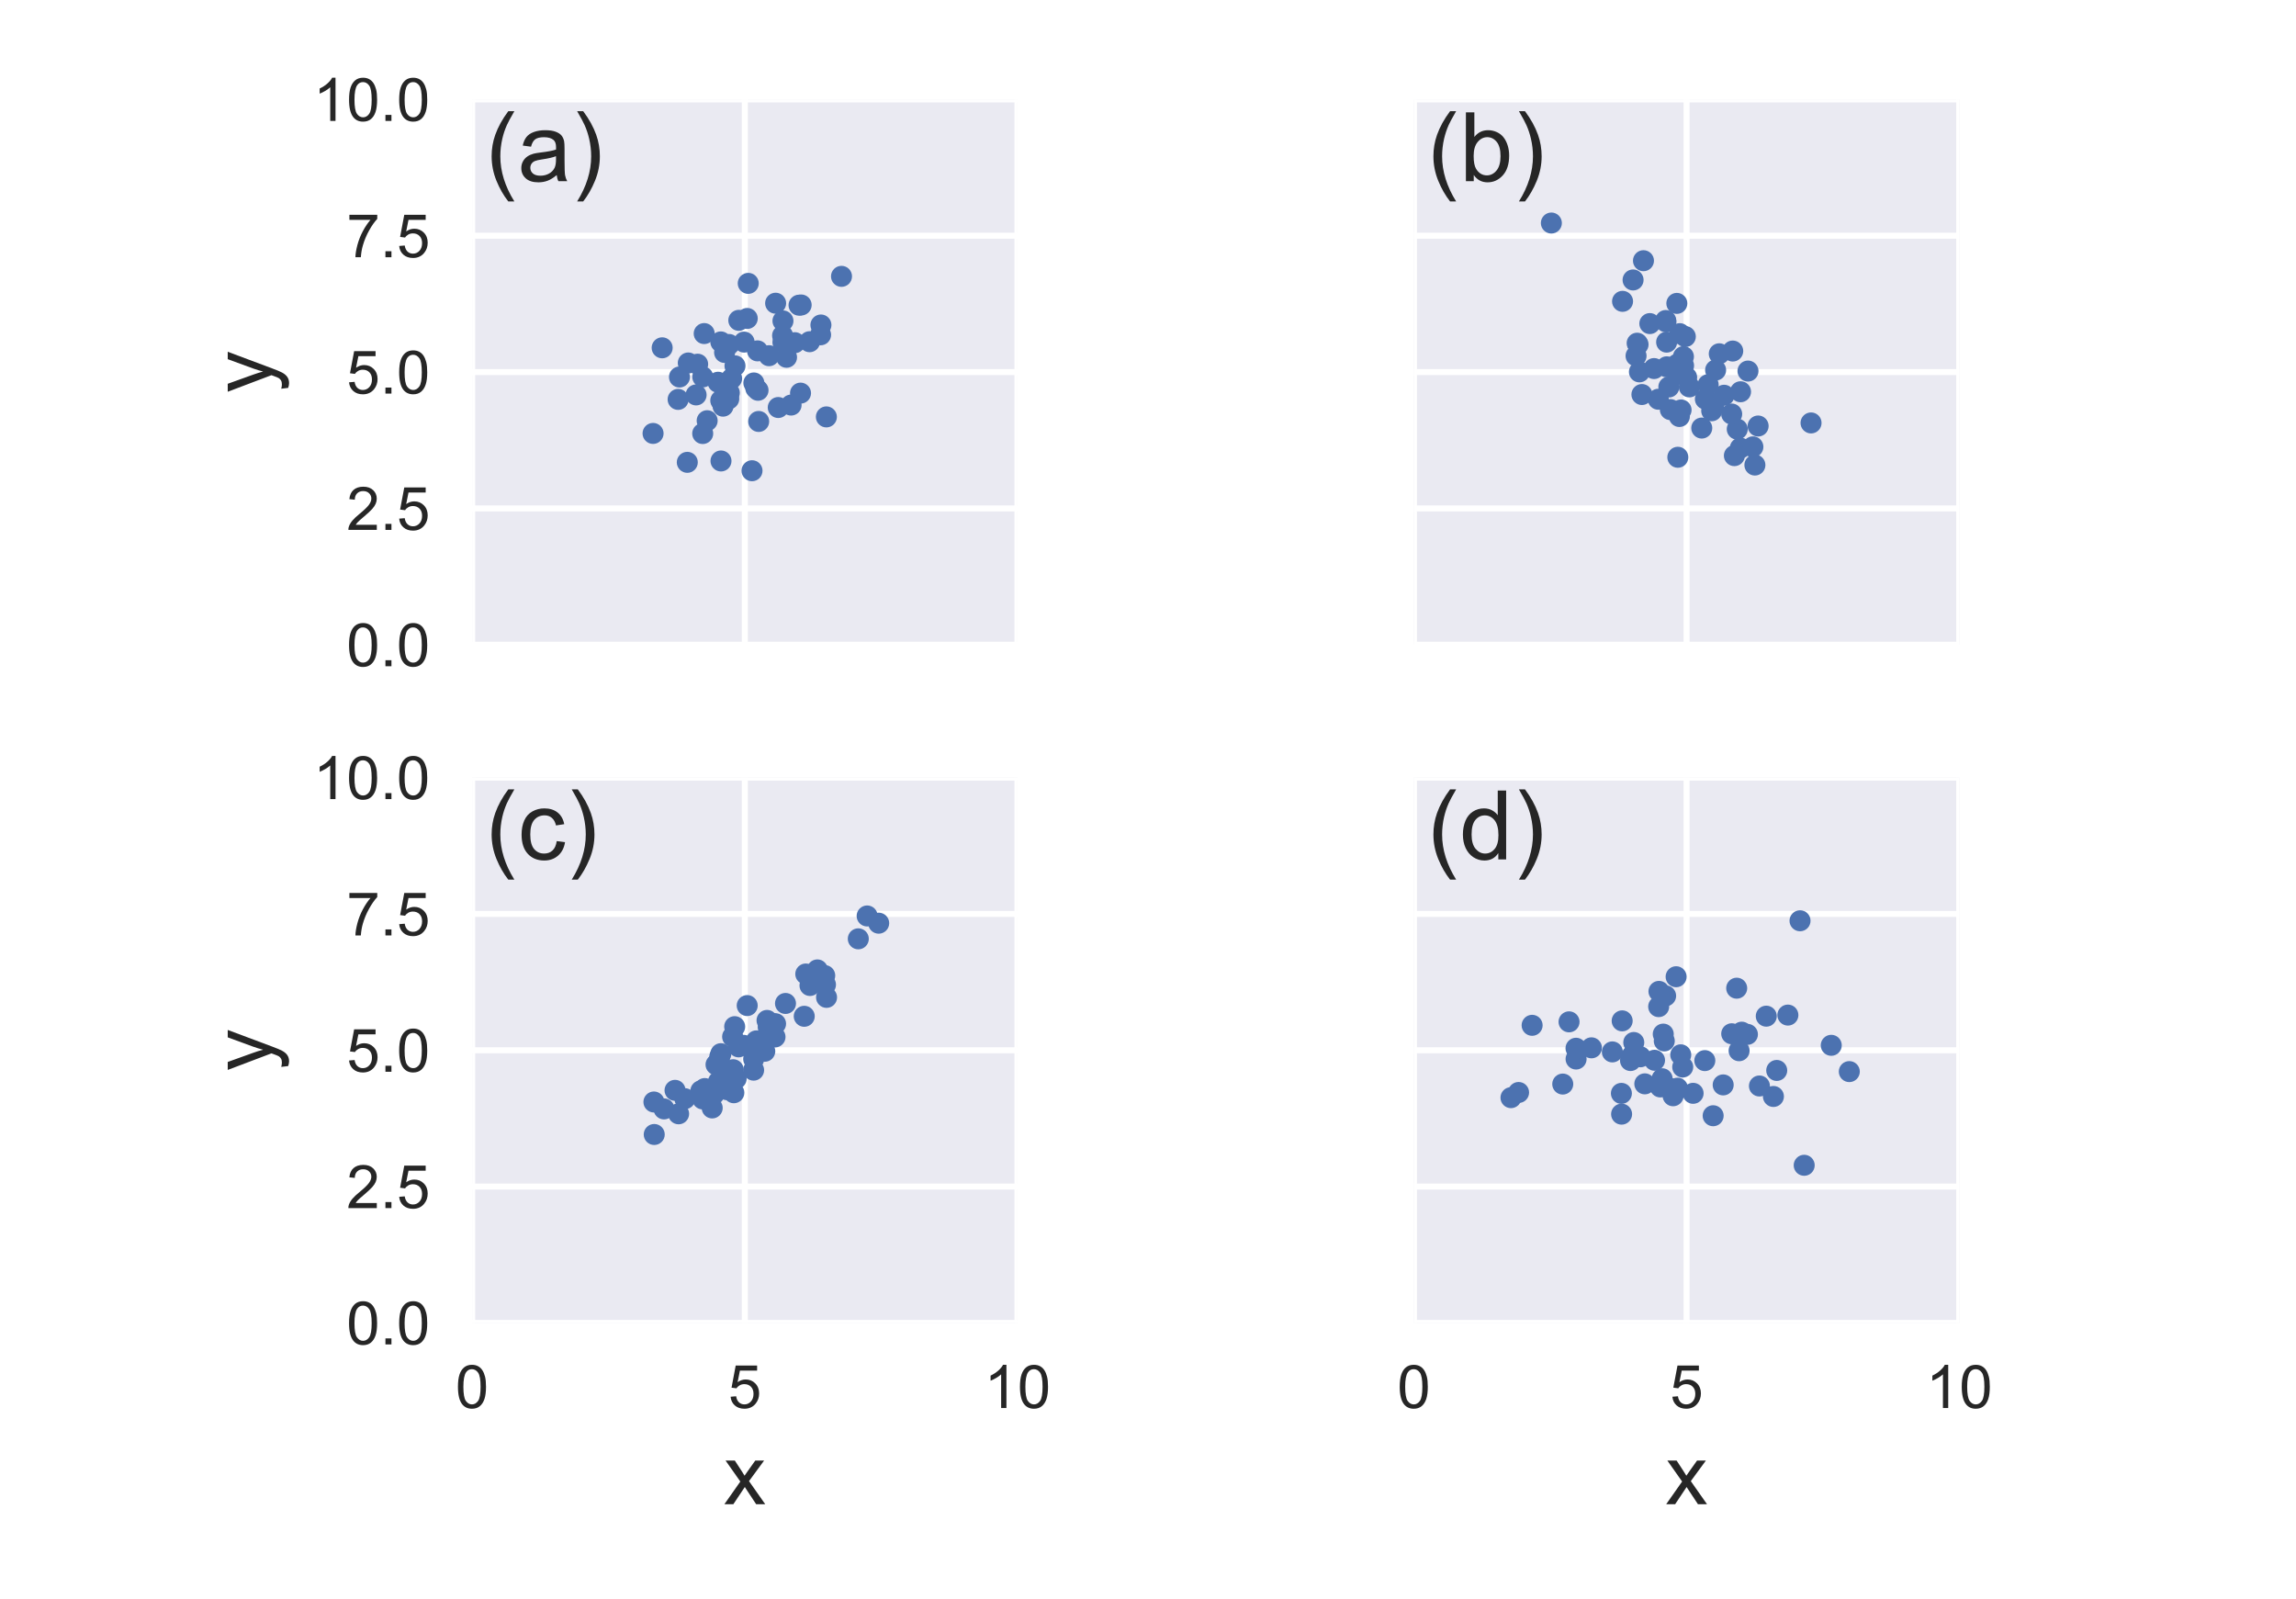 <?xml version="1.0" encoding="utf-8" standalone="no"?>
<!DOCTYPE svg PUBLIC "-//W3C//DTD SVG 1.1//EN"
  "http://www.w3.org/Graphics/SVG/1.1/DTD/svg11.dtd">
<!-- Created with matplotlib (https://matplotlib.org/) -->
<svg height="266pt" version="1.1" viewBox="0 0 382 266" width="382pt" xmlns="http://www.w3.org/2000/svg" xmlns:xlink="http://www.w3.org/1999/xlink">
 <defs>
  <style type="text/css">
*{stroke-linecap:butt;stroke-linejoin:round;}
  </style>
 </defs>
 <g id="figure_1">
  <g id="patch_1">
   <path d="M 0 266 
L 382 266 
L 382 0 
L 0 0 
z
" style="fill:#ffffff;"/>
  </g>
  <g id="axes_1">
   <g id="patch_2">
    <path d="M 78.558 107.262 
L 169.281 107.262 
L 169.281 16.539 
L 78.558 16.539 
z
" style="fill:#eaeaf2;"/>
   </g>
   <g id="matplotlib.axis_1">
    <g id="xtick_1">
     <g id="line2d_1">
      <path clip-path="url(#p3fc8197e6b)" d="M 78.558 107.262 
L 78.558 16.539 
" style="fill:none;stroke:#ffffff;stroke-linecap:round;"/>
     </g>
     <g id="line2d_2"/>
    </g>
    <g id="xtick_2">
     <g id="line2d_3">
      <path clip-path="url(#p3fc8197e6b)" d="M 123.919 107.262 
L 123.919 16.539 
" style="fill:none;stroke:#ffffff;stroke-linecap:round;"/>
     </g>
     <g id="line2d_4"/>
    </g>
    <g id="xtick_3">
     <g id="line2d_5">
      <path clip-path="url(#p3fc8197e6b)" d="M 169.281 107.262 
L 169.281 16.539 
" style="fill:none;stroke:#ffffff;stroke-linecap:round;"/>
     </g>
     <g id="line2d_6"/>
    </g>
   </g>
   <g id="matplotlib.axis_2">
    <g id="ytick_1">
     <g id="line2d_7">
      <path clip-path="url(#p3fc8197e6b)" d="M 78.558 107.262 
L 169.281 107.262 
" style="fill:none;stroke:#ffffff;stroke-linecap:round;"/>
     </g>
     <g id="line2d_8"/>
     <g id="text_1">
      <!-- 0.0 -->
      <defs>
       <path d="M 4.156 35.297 
Q 4.156 48 6.766 55.734 
Q 9.375 63.484 14.516 67.672 
Q 19.672 71.875 27.484 71.875 
Q 33.25 71.875 37.594 69.547 
Q 41.938 67.234 44.766 62.859 
Q 47.609 58.5 49.219 52.219 
Q 50.828 45.953 50.828 35.297 
Q 50.828 22.703 48.234 14.969 
Q 45.656 7.234 40.5 3 
Q 35.359 -1.219 27.484 -1.219 
Q 17.141 -1.219 11.234 6.203 
Q 4.156 15.141 4.156 35.297 
z
M 13.188 35.297 
Q 13.188 17.672 17.312 11.828 
Q 21.438 6 27.484 6 
Q 33.547 6 37.672 11.859 
Q 41.797 17.719 41.797 35.297 
Q 41.797 52.984 37.672 58.781 
Q 33.547 64.594 27.391 64.594 
Q 21.344 64.594 17.719 59.469 
Q 13.188 52.938 13.188 35.297 
z
" id="ArialMT-48"/>
       <path d="M 9.078 0 
L 9.078 10.016 
L 19.094 10.016 
L 19.094 0 
z
" id="ArialMT-46"/>
      </defs>
      <g style="fill:#262626;" transform="translate(57.658 110.841)scale(0.1 -0.1)">
       <use xlink:href="#ArialMT-48"/>
       <use x="55.615" xlink:href="#ArialMT-46"/>
       <use x="83.398" xlink:href="#ArialMT-48"/>
      </g>
     </g>
    </g>
    <g id="ytick_2">
     <g id="line2d_9">
      <path clip-path="url(#p3fc8197e6b)" d="M 78.558 84.582 
L 169.281 84.582 
" style="fill:none;stroke:#ffffff;stroke-linecap:round;"/>
     </g>
     <g id="line2d_10"/>
     <g id="text_2">
      <!-- 2.5 -->
      <defs>
       <path d="M 50.344 8.453 
L 50.344 0 
L 3.031 0 
Q 2.938 3.172 4.047 6.109 
Q 5.859 10.938 9.828 15.625 
Q 13.812 20.312 21.344 26.469 
Q 33.016 36.031 37.109 41.625 
Q 41.219 47.219 41.219 52.203 
Q 41.219 57.422 37.469 61 
Q 33.734 64.594 27.734 64.594 
Q 21.391 64.594 17.578 60.781 
Q 13.766 56.984 13.719 50.25 
L 4.688 51.172 
Q 5.609 61.281 11.656 66.578 
Q 17.719 71.875 27.938 71.875 
Q 38.234 71.875 44.234 66.156 
Q 50.25 60.453 50.25 52 
Q 50.25 47.703 48.484 43.547 
Q 46.734 39.406 42.656 34.812 
Q 38.578 30.219 29.109 22.219 
Q 21.188 15.578 18.938 13.203 
Q 16.703 10.844 15.234 8.453 
z
" id="ArialMT-50"/>
       <path d="M 4.156 18.75 
L 13.375 19.531 
Q 14.406 12.797 18.141 9.391 
Q 21.875 6 27.156 6 
Q 33.5 6 37.891 10.781 
Q 42.281 15.578 42.281 23.484 
Q 42.281 31 38.062 35.344 
Q 33.844 39.703 27 39.703 
Q 22.75 39.703 19.328 37.766 
Q 15.922 35.844 13.969 32.766 
L 5.719 33.844 
L 12.641 70.609 
L 48.25 70.609 
L 48.25 62.203 
L 19.672 62.203 
L 15.828 42.969 
Q 22.266 47.469 29.344 47.469 
Q 38.719 47.469 45.156 40.969 
Q 51.609 34.469 51.609 24.266 
Q 51.609 14.547 45.953 7.469 
Q 39.062 -1.219 27.156 -1.219 
Q 17.391 -1.219 11.203 4.25 
Q 5.031 9.719 4.156 18.75 
z
" id="ArialMT-53"/>
      </defs>
      <g style="fill:#262626;" transform="translate(57.658 88.16)scale(0.1 -0.1)">
       <use xlink:href="#ArialMT-50"/>
       <use x="55.615" xlink:href="#ArialMT-46"/>
       <use x="83.398" xlink:href="#ArialMT-53"/>
      </g>
     </g>
    </g>
    <g id="ytick_3">
     <g id="line2d_11">
      <path clip-path="url(#p3fc8197e6b)" d="M 78.558 61.901 
L 169.281 61.901 
" style="fill:none;stroke:#ffffff;stroke-linecap:round;"/>
     </g>
     <g id="line2d_12"/>
     <g id="text_3">
      <!-- 5.0 -->
      <g style="fill:#262626;" transform="translate(57.658 65.48)scale(0.1 -0.1)">
       <use xlink:href="#ArialMT-53"/>
       <use x="55.615" xlink:href="#ArialMT-46"/>
       <use x="83.398" xlink:href="#ArialMT-48"/>
      </g>
     </g>
    </g>
    <g id="ytick_4">
     <g id="line2d_13">
      <path clip-path="url(#p3fc8197e6b)" d="M 78.558 39.22 
L 169.281 39.22 
" style="fill:none;stroke:#ffffff;stroke-linecap:round;"/>
     </g>
     <g id="line2d_14"/>
     <g id="text_4">
      <!-- 7.5 -->
      <defs>
       <path d="M 4.734 62.203 
L 4.734 70.656 
L 51.078 70.656 
L 51.078 63.812 
Q 44.234 56.547 37.516 44.484 
Q 30.812 32.422 27.156 19.672 
Q 24.516 10.688 23.781 0 
L 14.75 0 
Q 14.891 8.453 18.062 20.406 
Q 21.234 32.375 27.172 43.484 
Q 33.109 54.594 39.797 62.203 
z
" id="ArialMT-55"/>
      </defs>
      <g style="fill:#262626;" transform="translate(57.658 42.799)scale(0.1 -0.1)">
       <use xlink:href="#ArialMT-55"/>
       <use x="55.615" xlink:href="#ArialMT-46"/>
       <use x="83.398" xlink:href="#ArialMT-53"/>
      </g>
     </g>
    </g>
    <g id="ytick_5">
     <g id="line2d_15">
      <path clip-path="url(#p3fc8197e6b)" d="M 78.558 16.539 
L 169.281 16.539 
" style="fill:none;stroke:#ffffff;stroke-linecap:round;"/>
     </g>
     <g id="line2d_16"/>
     <g id="text_5">
      <!-- 10.0 -->
      <defs>
       <path d="M 37.25 0 
L 28.469 0 
L 28.469 56 
Q 25.297 52.984 20.141 49.953 
Q 14.984 46.922 10.891 45.406 
L 10.891 53.906 
Q 18.266 57.375 23.781 62.297 
Q 29.297 67.234 31.594 71.875 
L 37.25 71.875 
z
" id="ArialMT-49"/>
      </defs>
      <g style="fill:#262626;" transform="translate(52.097 20.118)scale(0.1 -0.1)">
       <use xlink:href="#ArialMT-49"/>
       <use x="55.615" xlink:href="#ArialMT-48"/>
       <use x="111.23" xlink:href="#ArialMT-46"/>
       <use x="139.014" xlink:href="#ArialMT-48"/>
      </g>
     </g>
    </g>
    <g id="text_6">
     <!-- y -->
     <defs>
      <path d="M 6.203 -19.969 
L 5.219 -11.719 
Q 8.109 -12.5 10.25 -12.5 
Q 13.188 -12.5 14.938 -11.516 
Q 16.703 -10.547 17.828 -8.797 
Q 18.656 -7.469 20.516 -2.25 
Q 20.75 -1.516 21.297 -0.094 
L 1.609 51.859 
L 11.078 51.859 
L 21.875 21.828 
Q 23.969 16.109 25.641 9.812 
Q 27.156 15.875 29.25 21.625 
L 40.328 51.859 
L 49.125 51.859 
L 29.391 -0.875 
Q 26.219 -9.422 24.469 -12.641 
Q 22.125 -17 19.094 -19.016 
Q 16.062 -21.047 11.859 -21.047 
Q 9.328 -21.047 6.203 -19.969 
z
" id="ArialMT-121"/>
     </defs>
     <g style="fill:#262626;" transform="translate(45.15 65.401)rotate(-90)scale(0.14 -0.14)">
      <use xlink:href="#ArialMT-121"/>
     </g>
    </g>
   </g>
   <g id="line2d_17">
    <defs>
     <path d="M 0 1.75 
C 0.464 1.75 0.909 1.566 1.237 1.237 
C 1.566 0.909 1.75 0.464 1.75 0 
C 1.75 -0.464 1.566 -0.909 1.237 -1.237 
C 0.909 -1.566 0.464 -1.75 0 -1.75 
C -0.464 -1.75 -0.909 -1.566 -1.237 -1.237 
C -1.566 -0.909 -1.75 -0.464 -1.75 0 
C -1.75 0.464 -1.566 0.909 -1.237 1.237 
C -0.909 1.566 -0.464 1.75 0 1.75 
z
" id="m7b77137a3b"/>
    </defs>
    <g clip-path="url(#p3fc8197e6b)">
     <use style="fill:#4c72b0;" x="127.947" xlink:href="#m7b77137a3b" y="59.178"/>
     <use style="fill:#4c72b0;" x="122.919" xlink:href="#m7b77137a3b" y="53.294"/>
     <use style="fill:#4c72b0;" x="136.582" xlink:href="#m7b77137a3b" y="54.069"/>
     <use style="fill:#4c72b0;" x="108.655" xlink:href="#m7b77137a3b" y="72.109"/>
     <use style="fill:#4c72b0;" x="114.514" xlink:href="#m7b77137a3b" y="60.387"/>
     <use style="fill:#4c72b0;" x="122.285" xlink:href="#m7b77137a3b" y="60.867"/>
     <use style="fill:#4c72b0;" x="116.073" xlink:href="#m7b77137a3b" y="60.59"/>
     <use style="fill:#4c72b0;" x="130.261" xlink:href="#m7b77137a3b" y="56.942"/>
     <use style="fill:#4c72b0;" x="123.802" xlink:href="#m7b77137a3b" y="56.914"/>
     <use style="fill:#4c72b0;" x="131.619" xlink:href="#m7b77137a3b" y="67.389"/>
     <use style="fill:#4c72b0;" x="121.725" xlink:href="#m7b77137a3b" y="62.968"/>
     <use style="fill:#4c72b0;" x="117.161" xlink:href="#m7b77137a3b" y="55.495"/>
     <use style="fill:#4c72b0;" x="115.816" xlink:href="#m7b77137a3b" y="65.703"/>
     <use style="fill:#4c72b0;" x="116.915" xlink:href="#m7b77137a3b" y="72.126"/>
     <use style="fill:#4c72b0;" x="124.489" xlink:href="#m7b77137a3b" y="47.145"/>
     <use style="fill:#4c72b0;" x="125.423" xlink:href="#m7b77137a3b" y="63.712"/>
     <use style="fill:#4c72b0;" x="130.862" xlink:href="#m7b77137a3b" y="59.441"/>
     <use style="fill:#4c72b0;" x="130.266" xlink:href="#m7b77137a3b" y="53.391"/>
     <use style="fill:#4c72b0;" x="134.695" xlink:href="#m7b77137a3b" y="56.85"/>
     <use style="fill:#4c72b0;" x="126.119" xlink:href="#m7b77137a3b" y="64.931"/>
     <use style="fill:#4c72b0;" x="113.048" xlink:href="#m7b77137a3b" y="62.723"/>
     <use style="fill:#4c72b0;" x="125.742" xlink:href="#m7b77137a3b" y="64.577"/>
     <use style="fill:#4c72b0;" x="119.468" xlink:href="#m7b77137a3b" y="63.593"/>
     <use style="fill:#4c72b0;" x="120.554" xlink:href="#m7b77137a3b" y="58.635"/>
     <use style="fill:#4c72b0;" x="121.306" xlink:href="#m7b77137a3b" y="57.312"/>
     <use style="fill:#4c72b0;" x="132.239" xlink:href="#m7b77137a3b" y="57.012"/>
     <use style="fill:#4c72b0;" x="129.482" xlink:href="#m7b77137a3b" y="67.798"/>
     <use style="fill:#4c72b0;" x="137.489" xlink:href="#m7b77137a3b" y="69.36"/>
     <use style="fill:#4c72b0;" x="112.823" xlink:href="#m7b77137a3b" y="66.448"/>
     <use style="fill:#4c72b0;" x="114.35" xlink:href="#m7b77137a3b" y="76.918"/>
     <use style="fill:#4c72b0;" x="121.34" xlink:href="#m7b77137a3b" y="65.354"/>
     <use style="fill:#4c72b0;" x="117.655" xlink:href="#m7b77137a3b" y="69.993"/>
     <use style="fill:#4c72b0;" x="119.956" xlink:href="#m7b77137a3b" y="76.691"/>
     <use style="fill:#4c72b0;" x="121.247" xlink:href="#m7b77137a3b" y="66.363"/>
     <use style="fill:#4c72b0;" x="130.205" xlink:href="#m7b77137a3b" y="55.829"/>
     <use style="fill:#4c72b0;" x="132.942" xlink:href="#m7b77137a3b" y="50.773"/>
     <use style="fill:#4c72b0;" x="126.225" xlink:href="#m7b77137a3b" y="70.116"/>
     <use style="fill:#4c72b0;" x="133.294" xlink:href="#m7b77137a3b" y="50.741"/>
     <use style="fill:#4c72b0;" x="119.921" xlink:href="#m7b77137a3b" y="66.638"/>
     <use style="fill:#4c72b0;" x="120.298" xlink:href="#m7b77137a3b" y="67.572"/>
     <use style="fill:#4c72b0;" x="119.929" xlink:href="#m7b77137a3b" y="56.885"/>
     <use style="fill:#4c72b0;" x="124.324" xlink:href="#m7b77137a3b" y="52.98"/>
     <use style="fill:#4c72b0;" x="116.926" xlink:href="#m7b77137a3b" y="62.705"/>
     <use style="fill:#4c72b0;" x="126.038" xlink:href="#m7b77137a3b" y="58.374"/>
     <use style="fill:#4c72b0;" x="129.046" xlink:href="#m7b77137a3b" y="50.447"/>
     <use style="fill:#4c72b0;" x="125.117" xlink:href="#m7b77137a3b" y="78.316"/>
     <use style="fill:#4c72b0;" x="133.188" xlink:href="#m7b77137a3b" y="65.404"/>
     <use style="fill:#4c72b0;" x="140.007" xlink:href="#m7b77137a3b" y="45.976"/>
     <use style="fill:#4c72b0;" x="136.528" xlink:href="#m7b77137a3b" y="55.701"/>
     <use style="fill:#4c72b0;" x="110.169" xlink:href="#m7b77137a3b" y="57.865"/>
    </g>
   </g>
   <g id="patch_3">
    <path d="M 78.558 107.262 
L 78.558 16.539 
" style="fill:none;"/>
   </g>
   <g id="patch_4">
    <path d="M 169.281 107.262 
L 169.281 16.539 
" style="fill:none;"/>
   </g>
   <g id="patch_5">
    <path d="M 78.558 107.262 
L 169.281 107.262 
" style="fill:none;"/>
   </g>
   <g id="patch_6">
    <path d="M 78.558 16.539 
L 169.281 16.539 
" style="fill:none;"/>
   </g>
   <g id="text_7">
    <!-- (a) -->
    <defs>
     <path d="M 23.391 -21.047 
Q 16.109 -11.859 11.078 0.438 
Q 6.062 12.75 6.062 25.922 
Q 6.062 37.547 9.812 48.188 
Q 14.203 60.547 23.391 72.797 
L 29.688 72.797 
Q 23.781 62.641 21.875 58.297 
Q 18.891 51.562 17.188 44.234 
Q 15.094 35.109 15.094 25.875 
Q 15.094 2.391 29.688 -21.047 
z
" id="ArialMT-40"/>
     <path d="M 40.438 6.391 
Q 35.547 2.25 31.031 0.531 
Q 26.516 -1.172 21.344 -1.172 
Q 12.797 -1.172 8.203 3 
Q 3.609 7.172 3.609 13.672 
Q 3.609 17.484 5.344 20.625 
Q 7.078 23.781 9.891 25.688 
Q 12.703 27.594 16.219 28.562 
Q 18.797 29.25 24.031 29.891 
Q 34.672 31.156 39.703 32.906 
Q 39.75 34.719 39.75 35.203 
Q 39.75 40.578 37.25 42.781 
Q 33.891 45.75 27.25 45.75 
Q 21.047 45.75 18.094 43.578 
Q 15.141 41.406 13.719 35.891 
L 5.125 37.062 
Q 6.297 42.578 8.984 45.969 
Q 11.672 49.359 16.75 51.188 
Q 21.828 53.031 28.516 53.031 
Q 35.156 53.031 39.297 51.469 
Q 43.453 49.906 45.406 47.531 
Q 47.359 45.172 48.141 41.547 
Q 48.578 39.312 48.578 33.453 
L 48.578 21.734 
Q 48.578 9.469 49.141 6.219 
Q 49.703 2.984 51.375 0 
L 42.188 0 
Q 40.828 2.734 40.438 6.391 
z
M 39.703 26.031 
Q 34.906 24.078 25.344 22.703 
Q 19.922 21.922 17.672 20.938 
Q 15.438 19.969 14.203 18.094 
Q 12.984 16.219 12.984 13.922 
Q 12.984 10.406 15.641 8.062 
Q 18.312 5.719 23.438 5.719 
Q 28.516 5.719 32.469 7.938 
Q 36.422 10.156 38.281 14.016 
Q 39.703 17 39.703 22.797 
z
" id="ArialMT-97"/>
     <path d="M 12.359 -21.047 
L 6.062 -21.047 
Q 20.656 2.391 20.656 25.875 
Q 20.656 35.062 18.562 44.094 
Q 16.891 51.422 13.922 58.156 
Q 12.016 62.547 6.062 72.797 
L 12.359 72.797 
Q 21.531 60.547 25.922 48.188 
Q 29.688 37.547 29.688 25.922 
Q 29.688 12.75 24.625 0.438 
Q 19.578 -11.859 12.359 -21.047 
z
" id="ArialMT-41"/>
    </defs>
    <g style="fill:#262626;" transform="translate(80.826 30.147)scale(0.16 -0.16)">
     <use xlink:href="#ArialMT-40"/>
     <use x="33.301" xlink:href="#ArialMT-97"/>
     <use x="88.916" xlink:href="#ArialMT-41"/>
    </g>
   </g>
  </g>
  <g id="axes_2">
   <g id="patch_7">
    <path d="M 235.249 107.262 
L 325.973 107.262 
L 325.973 16.539 
L 235.249 16.539 
z
" style="fill:#eaeaf2;"/>
   </g>
   <g id="matplotlib.axis_3">
    <g id="xtick_4">
     <g id="line2d_18">
      <path clip-path="url(#p4d4f606b7c)" d="M 235.249 107.262 
L 235.249 16.539 
" style="fill:none;stroke:#ffffff;stroke-linecap:round;"/>
     </g>
     <g id="line2d_19"/>
    </g>
    <g id="xtick_5">
     <g id="line2d_20">
      <path clip-path="url(#p4d4f606b7c)" d="M 280.611 107.262 
L 280.611 16.539 
" style="fill:none;stroke:#ffffff;stroke-linecap:round;"/>
     </g>
     <g id="line2d_21"/>
    </g>
    <g id="xtick_6">
     <g id="line2d_22">
      <path clip-path="url(#p4d4f606b7c)" d="M 325.973 107.262 
L 325.973 16.539 
" style="fill:none;stroke:#ffffff;stroke-linecap:round;"/>
     </g>
     <g id="line2d_23"/>
    </g>
   </g>
   <g id="matplotlib.axis_4">
    <g id="ytick_6">
     <g id="line2d_24">
      <path clip-path="url(#p4d4f606b7c)" d="M 235.249 107.262 
L 325.973 107.262 
" style="fill:none;stroke:#ffffff;stroke-linecap:round;"/>
     </g>
     <g id="line2d_25"/>
    </g>
    <g id="ytick_7">
     <g id="line2d_26">
      <path clip-path="url(#p4d4f606b7c)" d="M 235.249 84.582 
L 325.973 84.582 
" style="fill:none;stroke:#ffffff;stroke-linecap:round;"/>
     </g>
     <g id="line2d_27"/>
    </g>
    <g id="ytick_8">
     <g id="line2d_28">
      <path clip-path="url(#p4d4f606b7c)" d="M 235.249 61.901 
L 325.973 61.901 
" style="fill:none;stroke:#ffffff;stroke-linecap:round;"/>
     </g>
     <g id="line2d_29"/>
    </g>
    <g id="ytick_9">
     <g id="line2d_30">
      <path clip-path="url(#p4d4f606b7c)" d="M 235.249 39.22 
L 325.973 39.22 
" style="fill:none;stroke:#ffffff;stroke-linecap:round;"/>
     </g>
     <g id="line2d_31"/>
    </g>
    <g id="ytick_10">
     <g id="line2d_32">
      <path clip-path="url(#p4d4f606b7c)" d="M 235.249 16.539 
L 325.973 16.539 
" style="fill:none;stroke:#ffffff;stroke-linecap:round;"/>
     </g>
     <g id="line2d_33"/>
    </g>
   </g>
   <g id="line2d_34">
    <g clip-path="url(#p4d4f606b7c)">
     <use style="fill:#4c72b0;" x="277.654" xlink:href="#m7b77137a3b" y="64.386"/>
     <use style="fill:#4c72b0;" x="273.176" xlink:href="#m7b77137a3b" y="65.637"/>
     <use style="fill:#4c72b0;" x="279.244" xlink:href="#m7b77137a3b" y="61.527"/>
     <use style="fill:#4c72b0;" x="272.201" xlink:href="#m7b77137a3b" y="59.208"/>
     <use style="fill:#4c72b0;" x="280.618" xlink:href="#m7b77137a3b" y="62.782"/>
     <use style="fill:#4c72b0;" x="286.046" xlink:href="#m7b77137a3b" y="58.858"/>
     <use style="fill:#4c72b0;" x="289.546" xlink:href="#m7b77137a3b" y="74.548"/>
     <use style="fill:#4c72b0;" x="275.196" xlink:href="#m7b77137a3b" y="61.316"/>
     <use style="fill:#4c72b0;" x="279.151" xlink:href="#m7b77137a3b" y="76.075"/>
     <use style="fill:#4c72b0;" x="288.559" xlink:href="#m7b77137a3b" y="75.803"/>
     <use style="fill:#4c72b0;" x="283.735" xlink:href="#m7b77137a3b" y="66.388"/>
     <use style="fill:#4c72b0;" x="286.846" xlink:href="#m7b77137a3b" y="65.758"/>
     <use style="fill:#4c72b0;" x="274.494" xlink:href="#m7b77137a3b" y="53.834"/>
     <use style="fill:#4c72b0;" x="272.76" xlink:href="#m7b77137a3b" y="61.867"/>
     <use style="fill:#4c72b0;" x="284.787" xlink:href="#m7b77137a3b" y="68.339"/>
     <use style="fill:#4c72b0;" x="258.11" xlink:href="#m7b77137a3b" y="37.106"/>
     <use style="fill:#4c72b0;" x="280.083" xlink:href="#m7b77137a3b" y="59.337"/>
     <use style="fill:#4c72b0;" x="281.065" xlink:href="#m7b77137a3b" y="64.367"/>
     <use style="fill:#4c72b0;" x="269.955" xlink:href="#m7b77137a3b" y="50.133"/>
     <use style="fill:#4c72b0;" x="280.106" xlink:href="#m7b77137a3b" y="60.831"/>
     <use style="fill:#4c72b0;" x="277.303" xlink:href="#m7b77137a3b" y="61.027"/>
     <use style="fill:#4c72b0;" x="289.586" xlink:href="#m7b77137a3b" y="65.176"/>
     <use style="fill:#4c72b0;" x="277.174" xlink:href="#m7b77137a3b" y="53.534"/>
     <use style="fill:#4c72b0;" x="277.288" xlink:href="#m7b77137a3b" y="56.919"/>
     <use style="fill:#4c72b0;" x="291.974" xlink:href="#m7b77137a3b" y="77.368"/>
     <use style="fill:#4c72b0;" x="284.197" xlink:href="#m7b77137a3b" y="64.001"/>
     <use style="fill:#4c72b0;" x="290.823" xlink:href="#m7b77137a3b" y="61.733"/>
     <use style="fill:#4c72b0;" x="292.51" xlink:href="#m7b77137a3b" y="70.874"/>
     <use style="fill:#4c72b0;" x="283.132" xlink:href="#m7b77137a3b" y="71.216"/>
     <use style="fill:#4c72b0;" x="285.12" xlink:href="#m7b77137a3b" y="67.606"/>
     <use style="fill:#4c72b0;" x="285.438" xlink:href="#m7b77137a3b" y="61.568"/>
     <use style="fill:#4c72b0;" x="279.058" xlink:href="#m7b77137a3b" y="60.592"/>
     <use style="fill:#4c72b0;" x="272.535" xlink:href="#m7b77137a3b" y="57.314"/>
     <use style="fill:#4c72b0;" x="273.434" xlink:href="#m7b77137a3b" y="43.373"/>
     <use style="fill:#4c72b0;" x="279.409" xlink:href="#m7b77137a3b" y="69.293"/>
     <use style="fill:#4c72b0;" x="278.987" xlink:href="#m7b77137a3b" y="50.475"/>
     <use style="fill:#4c72b0;" x="277.904" xlink:href="#m7b77137a3b" y="68.142"/>
     <use style="fill:#4c72b0;" x="279.207" xlink:href="#m7b77137a3b" y="62.166"/>
     <use style="fill:#4c72b0;" x="280.397" xlink:href="#m7b77137a3b" y="55.995"/>
     <use style="fill:#4c72b0;" x="289.037" xlink:href="#m7b77137a3b" y="71.397"/>
     <use style="fill:#4c72b0;" x="291.639" xlink:href="#m7b77137a3b" y="74.343"/>
     <use style="fill:#4c72b0;" x="279.483" xlink:href="#m7b77137a3b" y="55.512"/>
     <use style="fill:#4c72b0;" x="288.286" xlink:href="#m7b77137a3b" y="58.403"/>
     <use style="fill:#4c72b0;" x="277.135" xlink:href="#m7b77137a3b" y="53.324"/>
     <use style="fill:#4c72b0;" x="279.692" xlink:href="#m7b77137a3b" y="68.207"/>
     <use style="fill:#4c72b0;" x="271.705" xlink:href="#m7b77137a3b" y="46.576"/>
     <use style="fill:#4c72b0;" x="301.315" xlink:href="#m7b77137a3b" y="70.364"/>
     <use style="fill:#4c72b0;" x="288.112" xlink:href="#m7b77137a3b" y="68.88"/>
     <use style="fill:#4c72b0;" x="272.384" xlink:href="#m7b77137a3b" y="57.097"/>
     <use style="fill:#4c72b0;" x="275.904" xlink:href="#m7b77137a3b" y="66.421"/>
    </g>
   </g>
   <g id="patch_8">
    <path d="M 235.249 107.262 
L 235.249 16.539 
" style="fill:none;"/>
   </g>
   <g id="patch_9">
    <path d="M 325.973 107.262 
L 325.973 16.539 
" style="fill:none;"/>
   </g>
   <g id="patch_10">
    <path d="M 235.249 107.262 
L 325.973 107.262 
" style="fill:none;"/>
   </g>
   <g id="patch_11">
    <path d="M 235.249 16.539 
L 325.973 16.539 
" style="fill:none;"/>
   </g>
   <g id="text_8">
    <!-- (b) -->
    <defs>
     <path d="M 14.703 0 
L 6.547 0 
L 6.547 71.578 
L 15.328 71.578 
L 15.328 46.047 
Q 20.906 53.031 29.547 53.031 
Q 34.328 53.031 38.594 51.094 
Q 42.875 49.172 45.625 45.672 
Q 48.391 42.188 49.953 37.25 
Q 51.516 32.328 51.516 26.703 
Q 51.516 13.375 44.922 6.094 
Q 38.328 -1.172 29.109 -1.172 
Q 19.922 -1.172 14.703 6.5 
z
M 14.594 26.312 
Q 14.594 17 17.141 12.844 
Q 21.297 6.062 28.375 6.062 
Q 34.125 6.062 38.328 11.062 
Q 42.531 16.062 42.531 25.984 
Q 42.531 36.141 38.5 40.969 
Q 34.469 45.797 28.766 45.797 
Q 23 45.797 18.797 40.797 
Q 14.594 35.797 14.594 26.312 
z
" id="ArialMT-98"/>
    </defs>
    <g style="fill:#262626;" transform="translate(237.517 30.147)scale(0.16 -0.16)">
     <use xlink:href="#ArialMT-40"/>
     <use x="33.301" xlink:href="#ArialMT-98"/>
     <use x="88.916" xlink:href="#ArialMT-41"/>
    </g>
   </g>
  </g>
  <g id="axes_3">
   <g id="patch_12">
    <path d="M 78.558 220.091 
L 169.281 220.091 
L 169.281 129.368 
L 78.558 129.368 
z
" style="fill:#eaeaf2;"/>
   </g>
   <g id="matplotlib.axis_5">
    <g id="xtick_7">
     <g id="line2d_35">
      <path clip-path="url(#p30789ed4a4)" d="M 78.558 220.091 
L 78.558 129.368 
" style="fill:none;stroke:#ffffff;stroke-linecap:round;"/>
     </g>
     <g id="line2d_36"/>
     <g id="text_9">
      <!-- 0 -->
      <g style="fill:#262626;" transform="translate(75.777 234.249)scale(0.1 -0.1)">
       <use xlink:href="#ArialMT-48"/>
      </g>
     </g>
    </g>
    <g id="xtick_8">
     <g id="line2d_37">
      <path clip-path="url(#p30789ed4a4)" d="M 123.919 220.091 
L 123.919 129.368 
" style="fill:none;stroke:#ffffff;stroke-linecap:round;"/>
     </g>
     <g id="line2d_38"/>
     <g id="text_10">
      <!-- 5 -->
      <g style="fill:#262626;" transform="translate(121.139 234.249)scale(0.1 -0.1)">
       <use xlink:href="#ArialMT-53"/>
      </g>
     </g>
    </g>
    <g id="xtick_9">
     <g id="line2d_39">
      <path clip-path="url(#p30789ed4a4)" d="M 169.281 220.091 
L 169.281 129.368 
" style="fill:none;stroke:#ffffff;stroke-linecap:round;"/>
     </g>
     <g id="line2d_40"/>
     <g id="text_11">
      <!-- 10 -->
      <g style="fill:#262626;" transform="translate(163.72 234.249)scale(0.1 -0.1)">
       <use xlink:href="#ArialMT-49"/>
       <use x="55.615" xlink:href="#ArialMT-48"/>
      </g>
     </g>
    </g>
    <g id="text_12">
     <!-- x -->
     <defs>
      <path d="M 0.734 0 
L 19.672 26.953 
L 2.156 51.859 
L 13.141 51.859 
L 21.094 39.703 
Q 23.344 36.234 24.703 33.891 
Q 26.859 37.109 28.656 39.594 
L 37.406 51.859 
L 47.906 51.859 
L 29.984 27.438 
L 49.266 0 
L 38.484 0 
L 27.828 16.109 
L 25 20.453 
L 11.375 0 
z
" id="ArialMT-120"/>
     </defs>
     <g style="fill:#262626;" transform="translate(120.419 250.257)scale(0.14 -0.14)">
      <use xlink:href="#ArialMT-120"/>
     </g>
    </g>
   </g>
   <g id="matplotlib.axis_6">
    <g id="ytick_11">
     <g id="line2d_41">
      <path clip-path="url(#p30789ed4a4)" d="M 78.558 220.091 
L 169.281 220.091 
" style="fill:none;stroke:#ffffff;stroke-linecap:round;"/>
     </g>
     <g id="line2d_42"/>
     <g id="text_13">
      <!-- 0.0 -->
      <g style="fill:#262626;" transform="translate(57.658 223.67)scale(0.1 -0.1)">
       <use xlink:href="#ArialMT-48"/>
       <use x="55.615" xlink:href="#ArialMT-46"/>
       <use x="83.398" xlink:href="#ArialMT-48"/>
      </g>
     </g>
    </g>
    <g id="ytick_12">
     <g id="line2d_43">
      <path clip-path="url(#p30789ed4a4)" d="M 78.558 197.41 
L 169.281 197.41 
" style="fill:none;stroke:#ffffff;stroke-linecap:round;"/>
     </g>
     <g id="line2d_44"/>
     <g id="text_14">
      <!-- 2.5 -->
      <g style="fill:#262626;" transform="translate(57.658 200.989)scale(0.1 -0.1)">
       <use xlink:href="#ArialMT-50"/>
       <use x="55.615" xlink:href="#ArialMT-46"/>
       <use x="83.398" xlink:href="#ArialMT-53"/>
      </g>
     </g>
    </g>
    <g id="ytick_13">
     <g id="line2d_45">
      <path clip-path="url(#p30789ed4a4)" d="M 78.558 174.729 
L 169.281 174.729 
" style="fill:none;stroke:#ffffff;stroke-linecap:round;"/>
     </g>
     <g id="line2d_46"/>
     <g id="text_15">
      <!-- 5.0 -->
      <g style="fill:#262626;" transform="translate(57.658 178.308)scale(0.1 -0.1)">
       <use xlink:href="#ArialMT-53"/>
       <use x="55.615" xlink:href="#ArialMT-46"/>
       <use x="83.398" xlink:href="#ArialMT-48"/>
      </g>
     </g>
    </g>
    <g id="ytick_14">
     <g id="line2d_47">
      <path clip-path="url(#p30789ed4a4)" d="M 78.558 152.049 
L 169.281 152.049 
" style="fill:none;stroke:#ffffff;stroke-linecap:round;"/>
     </g>
     <g id="line2d_48"/>
     <g id="text_16">
      <!-- 7.5 -->
      <g style="fill:#262626;" transform="translate(57.658 155.628)scale(0.1 -0.1)">
       <use xlink:href="#ArialMT-55"/>
       <use x="55.615" xlink:href="#ArialMT-46"/>
       <use x="83.398" xlink:href="#ArialMT-53"/>
      </g>
     </g>
    </g>
    <g id="ytick_15">
     <g id="line2d_49">
      <path clip-path="url(#p30789ed4a4)" d="M 78.558 129.368 
L 169.281 129.368 
" style="fill:none;stroke:#ffffff;stroke-linecap:round;"/>
     </g>
     <g id="line2d_50"/>
     <g id="text_17">
      <!-- 10.0 -->
      <g style="fill:#262626;" transform="translate(52.097 132.947)scale(0.1 -0.1)">
       <use xlink:href="#ArialMT-49"/>
       <use x="55.615" xlink:href="#ArialMT-48"/>
       <use x="111.23" xlink:href="#ArialMT-46"/>
       <use x="139.014" xlink:href="#ArialMT-48"/>
      </g>
     </g>
    </g>
    <g id="text_18">
     <!-- y -->
     <g style="fill:#262626;" transform="translate(45.15 178.229)rotate(-90)scale(0.14 -0.14)">
      <use xlink:href="#ArialMT-121"/>
     </g>
    </g>
   </g>
   <g id="line2d_51">
    <g clip-path="url(#p30789ed4a4)">
     <use style="fill:#4c72b0;" x="116.913" xlink:href="#m7b77137a3b" y="182.828"/>
     <use style="fill:#4c72b0;" x="119.934" xlink:href="#m7b77137a3b" y="175.301"/>
     <use style="fill:#4c72b0;" x="119.132" xlink:href="#m7b77137a3b" y="177.12"/>
     <use style="fill:#4c72b0;" x="112.311" xlink:href="#m7b77137a3b" y="181.399"/>
     <use style="fill:#4c72b0;" x="127.239" xlink:href="#m7b77137a3b" y="174.898"/>
     <use style="fill:#4c72b0;" x="120.941" xlink:href="#m7b77137a3b" y="181.287"/>
     <use style="fill:#4c72b0;" x="122.888" xlink:href="#m7b77137a3b" y="174.166"/>
     <use style="fill:#4c72b0;" x="110.477" xlink:href="#m7b77137a3b" y="184.488"/>
     <use style="fill:#4c72b0;" x="124.317" xlink:href="#m7b77137a3b" y="167.297"/>
     <use style="fill:#4c72b0;" x="135.992" xlink:href="#m7b77137a3b" y="161.365"/>
     <use style="fill:#4c72b0;" x="133.806" xlink:href="#m7b77137a3b" y="169.08"/>
     <use style="fill:#4c72b0;" x="127.811" xlink:href="#m7b77137a3b" y="170.888"/>
     <use style="fill:#4c72b0;" x="108.849" xlink:href="#m7b77137a3b" y="188.744"/>
     <use style="fill:#4c72b0;" x="130.688" xlink:href="#m7b77137a3b" y="166.944"/>
     <use style="fill:#4c72b0;" x="129.036" xlink:href="#m7b77137a3b" y="170.321"/>
     <use style="fill:#4c72b0;" x="128.203" xlink:href="#m7b77137a3b" y="171.393"/>
     <use style="fill:#4c72b0;" x="134.763" xlink:href="#m7b77137a3b" y="163.955"/>
     <use style="fill:#4c72b0;" x="146.193" xlink:href="#m7b77137a3b" y="153.589"/>
     <use style="fill:#4c72b0;" x="122.094" xlink:href="#m7b77137a3b" y="181.8"/>
     <use style="fill:#4c72b0;" x="144.273" xlink:href="#m7b77137a3b" y="152.389"/>
     <use style="fill:#4c72b0;" x="113.951" xlink:href="#m7b77137a3b" y="182.789"/>
     <use style="fill:#4c72b0;" x="128.679" xlink:href="#m7b77137a3b" y="170.32"/>
     <use style="fill:#4c72b0;" x="122.477" xlink:href="#m7b77137a3b" y="179.458"/>
     <use style="fill:#4c72b0;" x="123.727" xlink:href="#m7b77137a3b" y="173.912"/>
     <use style="fill:#4c72b0;" x="142.8" xlink:href="#m7b77137a3b" y="156.192"/>
     <use style="fill:#4c72b0;" x="121.305" xlink:href="#m7b77137a3b" y="178.577"/>
     <use style="fill:#4c72b0;" x="126.977" xlink:href="#m7b77137a3b" y="173.999"/>
     <use style="fill:#4c72b0;" x="137.34" xlink:href="#m7b77137a3b" y="163.821"/>
     <use style="fill:#4c72b0;" x="119.753" xlink:href="#m7b77137a3b" y="175.809"/>
     <use style="fill:#4c72b0;" x="119.331" xlink:href="#m7b77137a3b" y="176.957"/>
     <use style="fill:#4c72b0;" x="128.944" xlink:href="#m7b77137a3b" y="172.515"/>
     <use style="fill:#4c72b0;" x="122.234" xlink:href="#m7b77137a3b" y="170.804"/>
     <use style="fill:#4c72b0;" x="127.617" xlink:href="#m7b77137a3b" y="169.765"/>
     <use style="fill:#4c72b0;" x="137.518" xlink:href="#m7b77137a3b" y="165.931"/>
     <use style="fill:#4c72b0;" x="117.91" xlink:href="#m7b77137a3b" y="182.077"/>
     <use style="fill:#4c72b0;" x="118.775" xlink:href="#m7b77137a3b" y="182.057"/>
     <use style="fill:#4c72b0;" x="121.99" xlink:href="#m7b77137a3b" y="177.971"/>
     <use style="fill:#4c72b0;" x="118.493" xlink:href="#m7b77137a3b" y="184.327"/>
     <use style="fill:#4c72b0;" x="137.216" xlink:href="#m7b77137a3b" y="162.304"/>
     <use style="fill:#4c72b0;" x="134.062" xlink:href="#m7b77137a3b" y="162.045"/>
     <use style="fill:#4c72b0;" x="125.393" xlink:href="#m7b77137a3b" y="176.179"/>
     <use style="fill:#4c72b0;" x="119.539" xlink:href="#m7b77137a3b" y="179.954"/>
     <use style="fill:#4c72b0;" x="112.905" xlink:href="#m7b77137a3b" y="185.303"/>
     <use style="fill:#4c72b0;" x="121.891" xlink:href="#m7b77137a3b" y="172.48"/>
     <use style="fill:#4c72b0;" x="122.032" xlink:href="#m7b77137a3b" y="178.975"/>
     <use style="fill:#4c72b0;" x="125.384" xlink:href="#m7b77137a3b" y="178.039"/>
     <use style="fill:#4c72b0;" x="108.797" xlink:href="#m7b77137a3b" y="183.339"/>
     <use style="fill:#4c72b0;" x="125.842" xlink:href="#m7b77137a3b" y="173.17"/>
     <use style="fill:#4c72b0;" x="117.252" xlink:href="#m7b77137a3b" y="181.1"/>
     <use style="fill:#4c72b0;" x="116.609" xlink:href="#m7b77137a3b" y="181.48"/>
    </g>
   </g>
   <g id="patch_13">
    <path d="M 78.558 220.091 
L 78.558 129.368 
" style="fill:none;"/>
   </g>
   <g id="patch_14">
    <path d="M 169.281 220.091 
L 169.281 129.368 
" style="fill:none;"/>
   </g>
   <g id="patch_15">
    <path d="M 78.558 220.091 
L 169.281 220.091 
" style="fill:none;"/>
   </g>
   <g id="patch_16">
    <path d="M 78.558 129.368 
L 169.281 129.368 
" style="fill:none;"/>
   </g>
   <g id="text_19">
    <!-- (c) -->
    <defs>
     <path d="M 40.438 19 
L 49.078 17.875 
Q 47.656 8.938 41.812 3.875 
Q 35.984 -1.172 27.484 -1.172 
Q 16.844 -1.172 10.375 5.781 
Q 3.906 12.75 3.906 25.734 
Q 3.906 34.125 6.688 40.422 
Q 9.469 46.734 15.156 49.875 
Q 20.844 53.031 27.547 53.031 
Q 35.984 53.031 41.359 48.75 
Q 46.734 44.484 48.25 36.625 
L 39.703 35.297 
Q 38.484 40.531 35.375 43.156 
Q 32.281 45.797 27.875 45.797 
Q 21.234 45.797 17.078 41.031 
Q 12.938 36.281 12.938 25.984 
Q 12.938 15.531 16.938 10.797 
Q 20.953 6.062 27.391 6.062 
Q 32.562 6.062 36.031 9.234 
Q 39.5 12.406 40.438 19 
z
" id="ArialMT-99"/>
    </defs>
    <g style="fill:#262626;" transform="translate(80.826 142.976)scale(0.16 -0.16)">
     <use xlink:href="#ArialMT-40"/>
     <use x="33.301" xlink:href="#ArialMT-99"/>
     <use x="83.301" xlink:href="#ArialMT-41"/>
    </g>
   </g>
  </g>
  <g id="axes_4">
   <g id="patch_17">
    <path d="M 235.249 220.091 
L 325.973 220.091 
L 325.973 129.368 
L 235.249 129.368 
z
" style="fill:#eaeaf2;"/>
   </g>
   <g id="matplotlib.axis_7">
    <g id="xtick_10">
     <g id="line2d_52">
      <path clip-path="url(#pc7fa776f3d)" d="M 235.249 220.091 
L 235.249 129.368 
" style="fill:none;stroke:#ffffff;stroke-linecap:round;"/>
     </g>
     <g id="line2d_53"/>
     <g id="text_20">
      <!-- 0 -->
      <g style="fill:#262626;" transform="translate(232.469 234.249)scale(0.1 -0.1)">
       <use xlink:href="#ArialMT-48"/>
      </g>
     </g>
    </g>
    <g id="xtick_11">
     <g id="line2d_54">
      <path clip-path="url(#pc7fa776f3d)" d="M 280.611 220.091 
L 280.611 129.368 
" style="fill:none;stroke:#ffffff;stroke-linecap:round;"/>
     </g>
     <g id="line2d_55"/>
     <g id="text_21">
      <!-- 5 -->
      <g style="fill:#262626;" transform="translate(277.83 234.249)scale(0.1 -0.1)">
       <use xlink:href="#ArialMT-53"/>
      </g>
     </g>
    </g>
    <g id="xtick_12">
     <g id="line2d_56">
      <path clip-path="url(#pc7fa776f3d)" d="M 325.973 220.091 
L 325.973 129.368 
" style="fill:none;stroke:#ffffff;stroke-linecap:round;"/>
     </g>
     <g id="line2d_57"/>
     <g id="text_22">
      <!-- 10 -->
      <g style="fill:#262626;" transform="translate(320.412 234.249)scale(0.1 -0.1)">
       <use xlink:href="#ArialMT-49"/>
       <use x="55.615" xlink:href="#ArialMT-48"/>
      </g>
     </g>
    </g>
    <g id="text_23">
     <!-- x -->
     <g style="fill:#262626;" transform="translate(277.111 250.257)scale(0.14 -0.14)">
      <use xlink:href="#ArialMT-120"/>
     </g>
    </g>
   </g>
   <g id="matplotlib.axis_8">
    <g id="ytick_16">
     <g id="line2d_58">
      <path clip-path="url(#pc7fa776f3d)" d="M 235.249 220.091 
L 325.973 220.091 
" style="fill:none;stroke:#ffffff;stroke-linecap:round;"/>
     </g>
     <g id="line2d_59"/>
    </g>
    <g id="ytick_17">
     <g id="line2d_60">
      <path clip-path="url(#pc7fa776f3d)" d="M 235.249 197.41 
L 325.973 197.41 
" style="fill:none;stroke:#ffffff;stroke-linecap:round;"/>
     </g>
     <g id="line2d_61"/>
    </g>
    <g id="ytick_18">
     <g id="line2d_62">
      <path clip-path="url(#pc7fa776f3d)" d="M 235.249 174.729 
L 325.973 174.729 
" style="fill:none;stroke:#ffffff;stroke-linecap:round;"/>
     </g>
     <g id="line2d_63"/>
    </g>
    <g id="ytick_19">
     <g id="line2d_64">
      <path clip-path="url(#pc7fa776f3d)" d="M 235.249 152.049 
L 325.973 152.049 
" style="fill:none;stroke:#ffffff;stroke-linecap:round;"/>
     </g>
     <g id="line2d_65"/>
    </g>
    <g id="ytick_20">
     <g id="line2d_66">
      <path clip-path="url(#pc7fa776f3d)" d="M 235.249 129.368 
L 325.973 129.368 
" style="fill:none;stroke:#ffffff;stroke-linecap:round;"/>
     </g>
     <g id="line2d_67"/>
    </g>
   </g>
   <g id="line2d_68">
    <g clip-path="url(#pc7fa776f3d)">
     <use style="fill:#4c72b0;" x="281.692" xlink:href="#m7b77137a3b" y="181.895"/>
     <use style="fill:#4c72b0;" x="276.013" xlink:href="#m7b77137a3b" y="164.936"/>
     <use style="fill:#4c72b0;" x="276.895" xlink:href="#m7b77137a3b" y="173.178"/>
     <use style="fill:#4c72b0;" x="251.392" xlink:href="#m7b77137a3b" y="182.616"/>
     <use style="fill:#4c72b0;" x="277.747" xlink:href="#m7b77137a3b" y="181.036"/>
     <use style="fill:#4c72b0;" x="289.345" xlink:href="#m7b77137a3b" y="174.809"/>
     <use style="fill:#4c72b0;" x="279.637" xlink:href="#m7b77137a3b" y="175.489"/>
     <use style="fill:#4c72b0;" x="268.256" xlink:href="#m7b77137a3b" y="175.005"/>
     <use style="fill:#4c72b0;" x="297.462" xlink:href="#m7b77137a3b" y="168.879"/>
     <use style="fill:#4c72b0;" x="276.234" xlink:href="#m7b77137a3b" y="180.834"/>
     <use style="fill:#4c72b0;" x="292.728" xlink:href="#m7b77137a3b" y="180.676"/>
     <use style="fill:#4c72b0;" x="278.364" xlink:href="#m7b77137a3b" y="182.3"/>
     <use style="fill:#4c72b0;" x="293.865" xlink:href="#m7b77137a3b" y="169.059"/>
     <use style="fill:#4c72b0;" x="278.868" xlink:href="#m7b77137a3b" y="162.499"/>
     <use style="fill:#4c72b0;" x="290.729" xlink:href="#m7b77137a3b" y="172.085"/>
     <use style="fill:#4c72b0;" x="254.909" xlink:href="#m7b77137a3b" y="170.581"/>
     <use style="fill:#4c72b0;" x="275.964" xlink:href="#m7b77137a3b" y="167.472"/>
     <use style="fill:#4c72b0;" x="262.224" xlink:href="#m7b77137a3b" y="176.189"/>
     <use style="fill:#4c72b0;" x="271.544" xlink:href="#m7b77137a3b" y="175.616"/>
     <use style="fill:#4c72b0;" x="285.028" xlink:href="#m7b77137a3b" y="185.624"/>
     <use style="fill:#4c72b0;" x="283.642" xlink:href="#m7b77137a3b" y="176.452"/>
     <use style="fill:#4c72b0;" x="288.117" xlink:href="#m7b77137a3b" y="171.986"/>
     <use style="fill:#4c72b0;" x="269.891" xlink:href="#m7b77137a3b" y="169.84"/>
     <use style="fill:#4c72b0;" x="279.097" xlink:href="#m7b77137a3b" y="181.042"/>
     <use style="fill:#4c72b0;" x="272.927" xlink:href="#m7b77137a3b" y="175.82"/>
     <use style="fill:#4c72b0;" x="271.278" xlink:href="#m7b77137a3b" y="176.441"/>
     <use style="fill:#4c72b0;" x="286.697" xlink:href="#m7b77137a3b" y="180.495"/>
     <use style="fill:#4c72b0;" x="276.542" xlink:href="#m7b77137a3b" y="179.47"/>
     <use style="fill:#4c72b0;" x="295.605" xlink:href="#m7b77137a3b" y="178.088"/>
     <use style="fill:#4c72b0;" x="260.006" xlink:href="#m7b77137a3b" y="180.355"/>
     <use style="fill:#4c72b0;" x="295.056" xlink:href="#m7b77137a3b" y="182.419"/>
     <use style="fill:#4c72b0;" x="261.052" xlink:href="#m7b77137a3b" y="170.003"/>
     <use style="fill:#4c72b0;" x="279.965" xlink:href="#m7b77137a3b" y="177.518"/>
     <use style="fill:#4c72b0;" x="276.726" xlink:href="#m7b77137a3b" y="172.044"/>
     <use style="fill:#4c72b0;" x="300.175" xlink:href="#m7b77137a3b" y="193.868"/>
     <use style="fill:#4c72b0;" x="262.213" xlink:href="#m7b77137a3b" y="174.397"/>
     <use style="fill:#4c72b0;" x="269.762" xlink:href="#m7b77137a3b" y="181.904"/>
     <use style="fill:#4c72b0;" x="299.482" xlink:href="#m7b77137a3b" y="153.188"/>
     <use style="fill:#4c72b0;" x="269.795" xlink:href="#m7b77137a3b" y="185.359"/>
     <use style="fill:#4c72b0;" x="307.68" xlink:href="#m7b77137a3b" y="178.282"/>
     <use style="fill:#4c72b0;" x="264.779" xlink:href="#m7b77137a3b" y="174.326"/>
     <use style="fill:#4c72b0;" x="275.275" xlink:href="#m7b77137a3b" y="176.397"/>
     <use style="fill:#4c72b0;" x="252.657" xlink:href="#m7b77137a3b" y="181.756"/>
     <use style="fill:#4c72b0;" x="289.78" xlink:href="#m7b77137a3b" y="171.721"/>
     <use style="fill:#4c72b0;" x="304.678" xlink:href="#m7b77137a3b" y="173.908"/>
     <use style="fill:#4c72b0;" x="276.774" xlink:href="#m7b77137a3b" y="165.804"/>
     <use style="fill:#4c72b0;" x="288.944" xlink:href="#m7b77137a3b" y="164.405"/>
     <use style="fill:#4c72b0;" x="271.821" xlink:href="#m7b77137a3b" y="173.439"/>
     <use style="fill:#4c72b0;" x="277.121" xlink:href="#m7b77137a3b" y="165.679"/>
     <use style="fill:#4c72b0;" x="273.659" xlink:href="#m7b77137a3b" y="180.319"/>
    </g>
   </g>
   <g id="patch_18">
    <path d="M 235.249 220.091 
L 235.249 129.368 
" style="fill:none;"/>
   </g>
   <g id="patch_19">
    <path d="M 325.973 220.091 
L 325.973 129.368 
" style="fill:none;"/>
   </g>
   <g id="patch_20">
    <path d="M 235.249 220.091 
L 325.973 220.091 
" style="fill:none;"/>
   </g>
   <g id="patch_21">
    <path d="M 235.249 129.368 
L 325.973 129.368 
" style="fill:none;"/>
   </g>
   <g id="text_24">
    <!-- (d) -->
    <defs>
     <path d="M 40.234 0 
L 40.234 6.547 
Q 35.297 -1.172 25.734 -1.172 
Q 19.531 -1.172 14.328 2.25 
Q 9.125 5.672 6.266 11.797 
Q 3.422 17.922 3.422 25.875 
Q 3.422 33.641 6 39.969 
Q 8.594 46.297 13.766 49.656 
Q 18.953 53.031 25.344 53.031 
Q 30.031 53.031 33.688 51.047 
Q 37.359 49.078 39.656 45.906 
L 39.656 71.578 
L 48.391 71.578 
L 48.391 0 
z
M 12.453 25.875 
Q 12.453 15.922 16.641 10.984 
Q 20.844 6.062 26.562 6.062 
Q 32.328 6.062 36.344 10.766 
Q 40.375 15.484 40.375 25.141 
Q 40.375 35.797 36.266 40.766 
Q 32.172 45.75 26.172 45.75 
Q 20.312 45.75 16.375 40.969 
Q 12.453 36.188 12.453 25.875 
z
" id="ArialMT-100"/>
    </defs>
    <g style="fill:#262626;" transform="translate(237.517 142.976)scale(0.16 -0.16)">
     <use xlink:href="#ArialMT-40"/>
     <use x="33.301" xlink:href="#ArialMT-100"/>
     <use x="88.916" xlink:href="#ArialMT-41"/>
    </g>
   </g>
  </g>
 </g>
 <defs>
  <clipPath id="p3fc8197e6b">
   <rect height="90.724" width="90.724" x="78.558" y="16.539"/>
  </clipPath>
  <clipPath id="p4d4f606b7c">
   <rect height="90.724" width="90.724" x="235.249" y="16.539"/>
  </clipPath>
  <clipPath id="p30789ed4a4">
   <rect height="90.724" width="90.724" x="78.558" y="129.368"/>
  </clipPath>
  <clipPath id="pc7fa776f3d">
   <rect height="90.724" width="90.724" x="235.249" y="129.368"/>
  </clipPath>
 </defs>
</svg>
